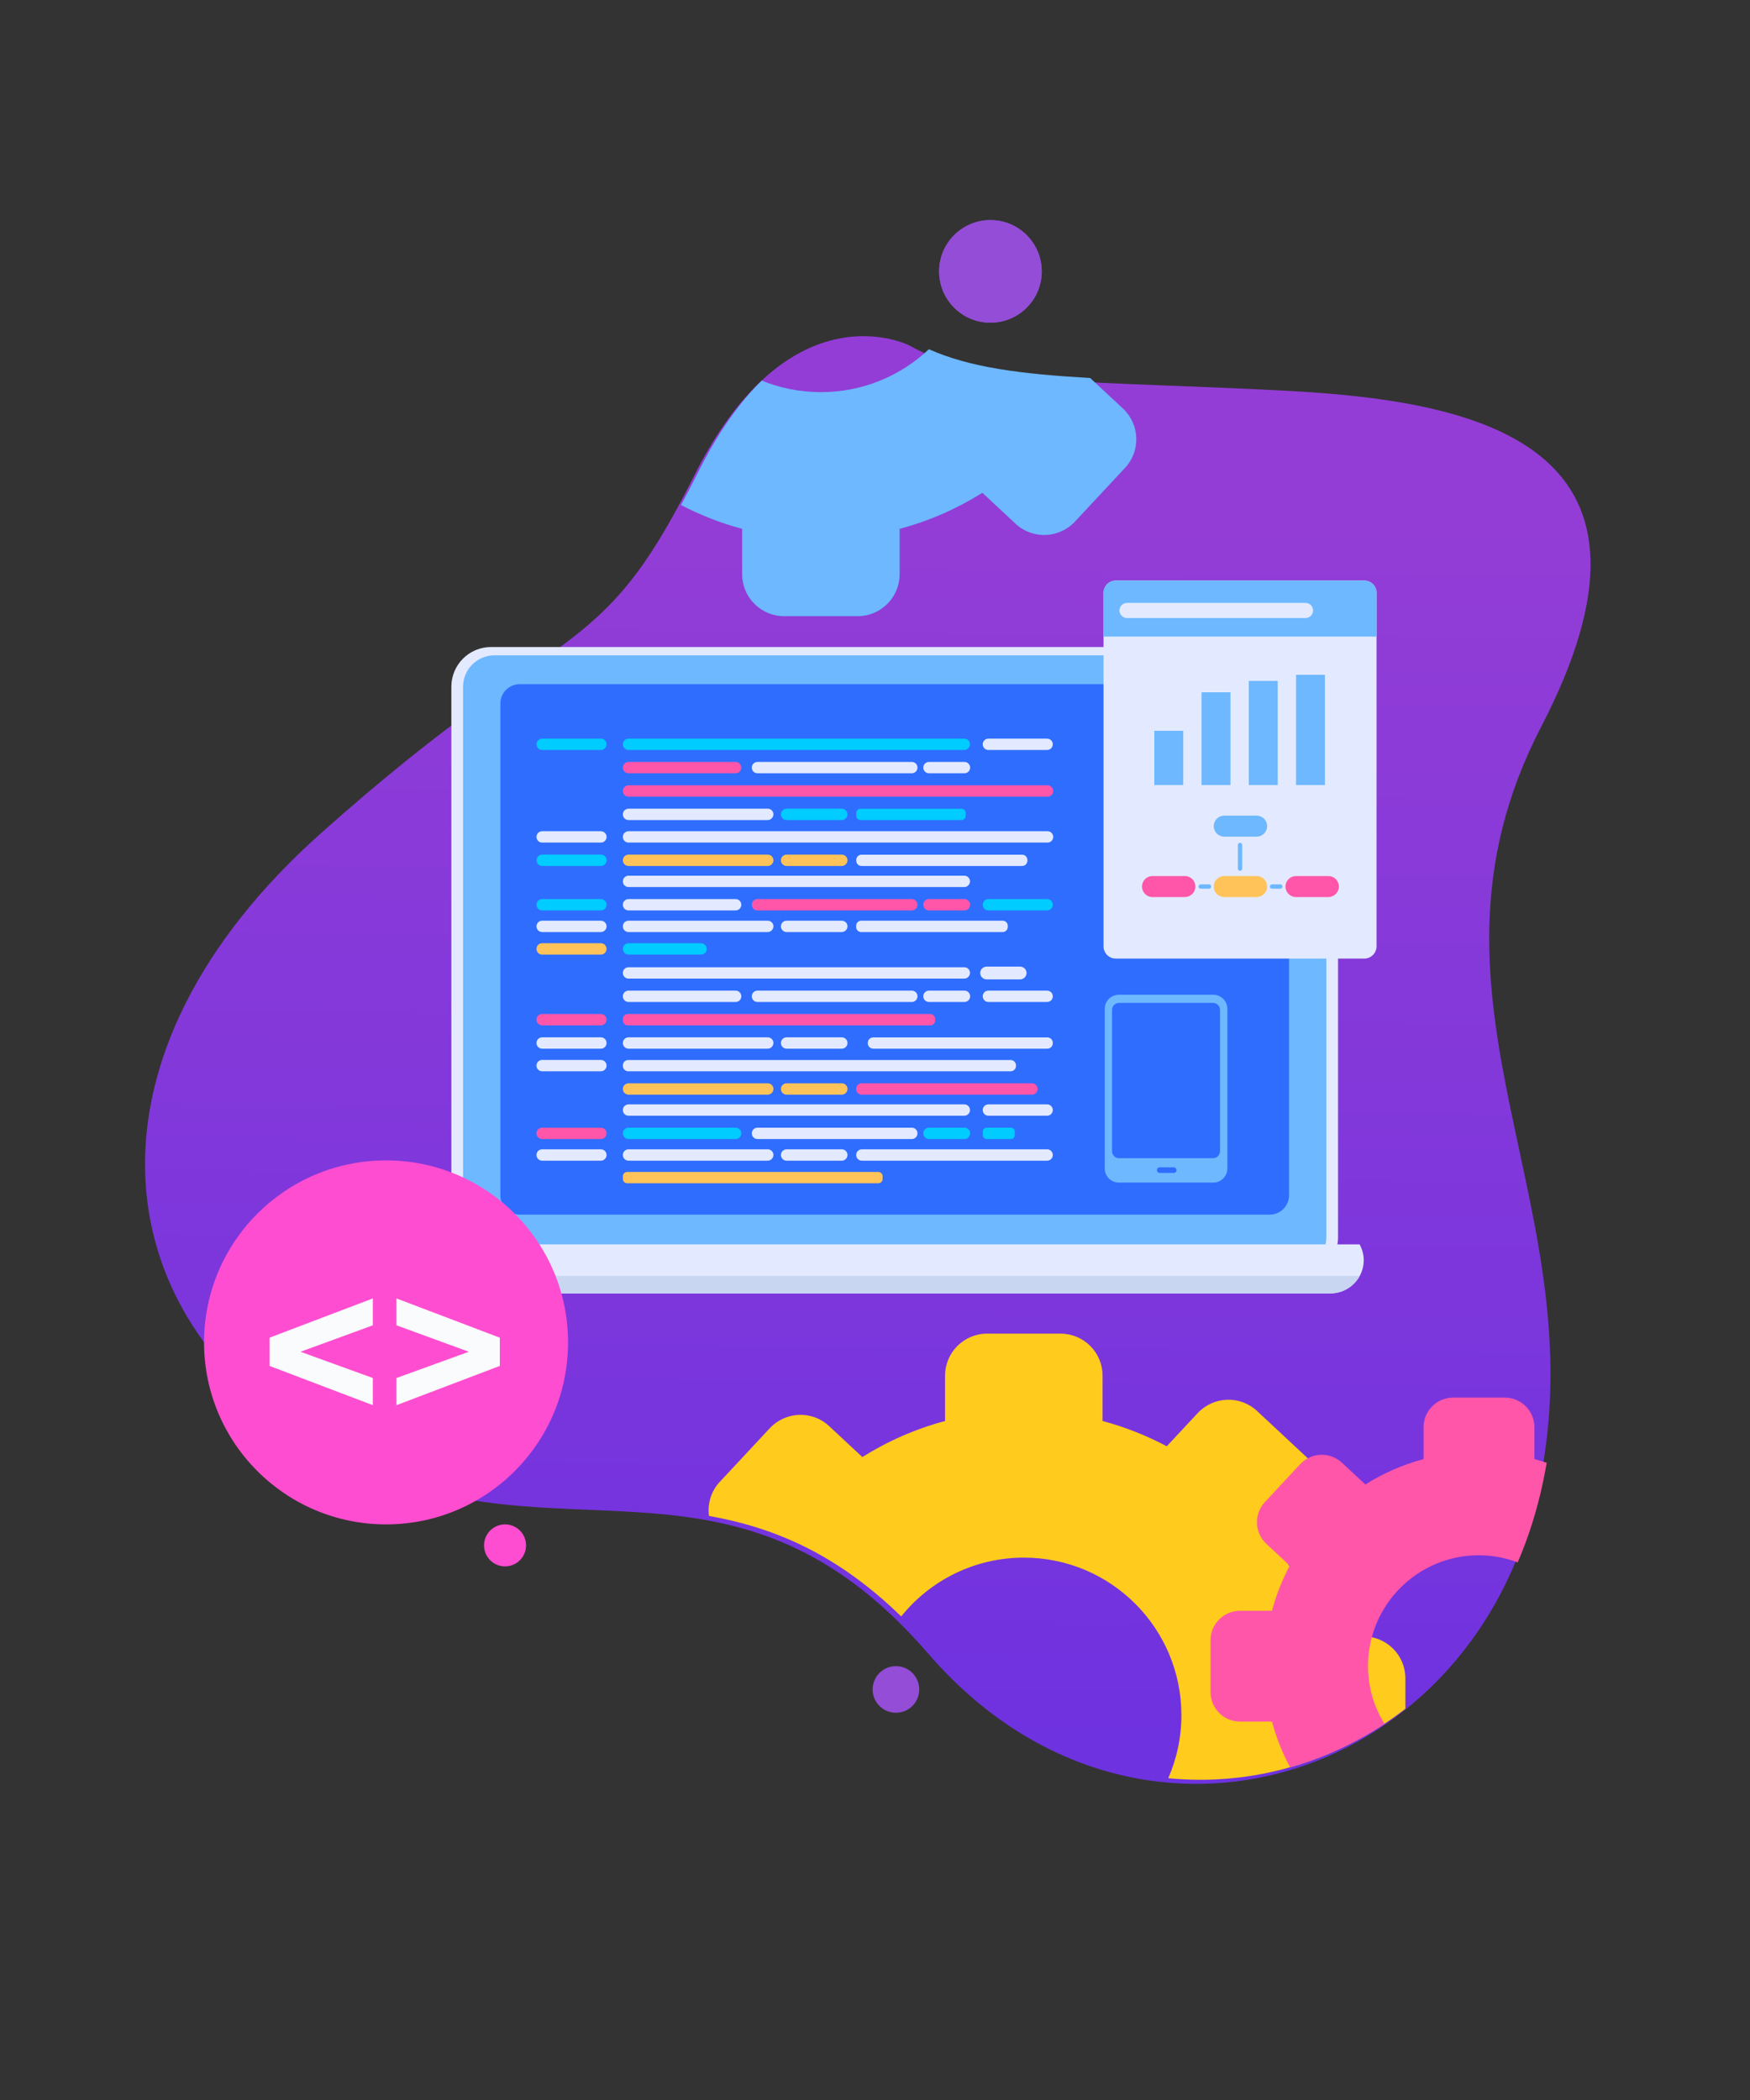<?xml version="1.0" encoding="utf-8"?>
<!-- Generator: Adobe Illustrator 23.0.3, SVG Export Plug-In . SVG Version: 6.00 Build 0)  -->
<svg version="1.1" id="Warstwa_1" xmlns="http://www.w3.org/2000/svg" xmlns:xlink="http://www.w3.org/1999/xlink" x="0px" y="0px"
	 viewBox="0 0 250 300" style="enable-background:new 0 0 250 300;" xml:space="preserve">
<rect x="0" y="0" width="250" height="300" fill="#333333" stroke="none"/>
<style type="text/css">
	.st0{fill:url(#SVGID_1_);}
	.st1{fill:#934DD6;}
	.st2{fill:#E3EAFF;}
	.st3{fill:#6DB8FF;}
	.st4{fill:#2F6DFF;}
	.st5{fill:#C8D6F2;}
	.st6{fill:#00CCFF;}
	.st7{fill:#FF56A9;}
	.st8{fill:#FFC359;}
	.st9{fill:#FFCB1D;}
	.st10{fill:#FF4DD1;}
	.st11{fill:#F9FBFC;}
</style>
<g>
	<g>
		<linearGradient id="SVGID_1_" gradientUnits="userSpaceOnUse" x1="124.421" y1="73.343" x2="121.921" y2="345.343">
			<stop  offset="0" style="stop-color:#933DD6"/>
			<stop  offset="1" style="stop-color:#5B2CE5"/>
		</linearGradient>
		<path class="st0" d="M129.88,49.34c0,0-17.05-8.71-30.75,18.69s-18.27,19.79-53.28,51s-31.97,68.51,0,87.54
			c31.97,19.03,57.85-3.81,86.78,29.69s76.88,19.03,86.78-22.07c9.9-41.1-19.79-70.79,0.76-110.37
			c20.55-39.58-7.61-46.43-35.78-47.96S140.43,55.29,129.88,49.34z"/>
		<path class="st1" d="M148.82,38.77c0,4.05-3.28,7.33-7.33,7.33c-4.05,0-7.33-3.28-7.33-7.33s3.28-7.33,7.33-7.33
			C145.53,31.44,148.82,34.72,148.82,38.77z"/>
		<path class="st1" d="M131.32,241.35c0,1.84-1.49,3.33-3.33,3.33c-1.84,0-3.33-1.49-3.33-3.33c0-1.84,1.49-3.33,3.33-3.33
			C129.82,238.02,131.32,239.51,131.32,241.35z"/>
	</g>
	<g>
		<path class="st1" d="M148.82,38.77c0,4.05-3.28,7.33-7.33,7.33c-4.05,0-7.33-3.28-7.33-7.33s3.28-7.33,7.33-7.33
			C145.53,31.44,148.82,34.72,148.82,38.77z"/>
	</g>
	<g>
		<g>
			<path class="st2" d="M185.48,182.44H70.15c-3.13,0-5.67-2.54-5.67-5.67V98.1c0-3.13,2.54-5.67,5.67-5.67h115.33
				c3.13,0,5.67,2.54,5.67,5.67v78.67C191.15,179.9,188.61,182.44,185.48,182.44z"/>
			<path class="st3" d="M184.99,181.25H70.64c-2.48,0-4.49-2.01-4.49-4.49V98.11c0-2.48,2.01-4.49,4.49-4.49h114.35
				c2.48,0,4.49,2.01,4.49,4.49v78.65C189.48,179.24,187.47,181.25,184.99,181.25z"/>
			<path class="st4" d="M181.38,173.52H74.25c-1.53,0-2.77-1.24-2.77-2.77v-70.24c0-1.53,1.24-2.77,2.77-2.77h107.13
				c1.53,0,2.77,1.24,2.77,2.77v70.24C184.15,172.28,182.91,173.52,181.38,173.52z"/>
			<path class="st2" d="M61.41,177.77c-0.36,0.67-0.59,1.43-0.59,2.25c0,2.62,2.13,4.75,4.75,4.75h124.5c2.62,0,4.75-2.13,4.75-4.75
				c0-0.82-0.23-1.58-0.59-2.25H61.41z"/>
		</g>
		<path class="st5" d="M61.41,182.27c0.8,1.48,2.35,2.5,4.16,2.5h124.5c1.8,0,3.36-1.02,4.16-2.5H61.41z"/>
	</g>
	<path class="st6" d="M85.84,107.14h-8.39c-0.45,0-0.81-0.36-0.81-0.81l0,0c0-0.45,0.36-0.81,0.81-0.81h8.39
		c0.45,0,0.81,0.36,0.81,0.81l0,0C86.65,106.77,86.29,107.14,85.84,107.14z"/>
	<path class="st2" d="M149.59,107.14h-8.39c-0.45,0-0.81-0.36-0.81-0.81l0,0c0-0.45,0.36-0.81,0.81-0.81h8.39
		c0.45,0,0.81,0.36,0.81,0.81l0,0C150.4,106.77,150.04,107.14,149.59,107.14z"/>
	<path class="st6" d="M137.76,107.14H89.79c-0.45,0-0.81-0.36-0.81-0.81l0,0c0-0.45,0.36-0.81,0.81-0.81h47.97
		c0.45,0,0.81,0.36,0.81,0.81l0,0C138.57,106.77,138.2,107.14,137.76,107.14z"/>
	<path class="st7" d="M105.09,110.47h-15.3c-0.45,0-0.81-0.36-0.81-0.81l0,0c0-0.45,0.36-0.81,0.81-0.81h15.3
		c0.45,0,0.81,0.36,0.81,0.81l0,0C105.9,110.11,105.54,110.47,105.09,110.47z"/>
	<path class="st2" d="M130.26,110.47h-22.05c-0.45,0-0.81-0.36-0.81-0.81l0,0c0-0.45,0.36-0.81,0.81-0.81h22.05
		c0.45,0,0.81,0.36,0.81,0.81l0,0C131.07,110.11,130.7,110.47,130.26,110.47z"/>
	<path class="st2" d="M137.78,110.47h-5.07c-0.45,0-0.81-0.36-0.81-0.81l0,0c0-0.45,0.36-0.81,0.81-0.81h5.07
		c0.45,0,0.81,0.36,0.81,0.81l0,0C138.59,110.11,138.22,110.47,137.78,110.47z"/>
	<path class="st2" d="M137.76,126.72H89.79c-0.45,0-0.81-0.36-0.81-0.81l0,0c0-0.45,0.36-0.81,0.81-0.81h47.97
		c0.45,0,0.81,0.36,0.81,0.81l0,0C138.57,126.36,138.2,126.72,137.76,126.72z"/>
	<path class="st6" d="M85.84,130.06h-8.39c-0.45,0-0.81-0.36-0.81-0.81l0,0c0-0.45,0.36-0.81,0.81-0.81h8.39
		c0.45,0,0.81,0.36,0.81,0.81l0,0C86.65,129.69,86.29,130.06,85.84,130.06z"/>
	<path class="st6" d="M149.59,130.06h-8.39c-0.45,0-0.81-0.36-0.81-0.81l0,0c0-0.45,0.36-0.81,0.81-0.81h8.39
		c0.45,0,0.81,0.36,0.81,0.81l0,0C150.4,129.69,150.04,130.06,149.59,130.06z"/>
	<path class="st2" d="M105.09,130.06h-15.3c-0.45,0-0.81-0.36-0.81-0.81l0,0c0-0.45,0.36-0.81,0.81-0.81h15.3
		c0.45,0,0.81,0.36,0.81,0.81l0,0C105.9,129.69,105.54,130.06,105.09,130.06z"/>
	<path class="st7" d="M130.26,130.06h-22.05c-0.45,0-0.81-0.36-0.81-0.81l0,0c0-0.45,0.36-0.81,0.81-0.81h22.05
		c0.45,0,0.81,0.36,0.81,0.81l0,0C131.07,129.69,130.7,130.06,130.26,130.06z"/>
	<path class="st7" d="M137.78,130.06h-5.07c-0.45,0-0.81-0.36-0.81-0.81l0,0c0-0.45,0.36-0.81,0.81-0.81h5.07
		c0.45,0,0.81,0.36,0.81,0.81l0,0C138.59,129.69,138.22,130.06,137.78,130.06z"/>
	<path class="st7" d="M149.65,113.81H89.79c-0.45,0-0.81-0.36-0.81-0.81l0,0c0-0.45,0.36-0.81,0.81-0.81h59.86
		c0.45,0,0.81,0.36,0.81,0.81l0,0C150.46,113.45,150.1,113.81,149.65,113.81z"/>
	<path class="st6" d="M137.36,117.15h-14.44c-0.33,0-0.6-0.27-0.6-0.6v-0.41c0-0.33,0.27-0.6,0.6-0.6h14.44c0.33,0,0.6,0.27,0.6,0.6
		v0.41C137.96,116.88,137.69,117.15,137.36,117.15z"/>
	<path class="st2" d="M109.67,117.15H89.79c-0.45,0-0.81-0.36-0.81-0.81l0,0c0-0.45,0.36-0.81,0.81-0.81h19.89
		c0.45,0,0.81,0.36,0.81,0.81l0,0C110.48,116.78,110.12,117.15,109.67,117.15z"/>
	<path class="st6" d="M120.26,117.15h-7.89c-0.45,0-0.81-0.36-0.81-0.81l0,0c0-0.45,0.36-0.81,0.81-0.81h7.89
		c0.45,0,0.81,0.36,0.81,0.81l0,0C121.07,116.78,120.7,117.15,120.26,117.15z"/>
	<path class="st2" d="M85.84,120.37h-8.39c-0.45,0-0.81-0.36-0.81-0.81l0,0c0-0.45,0.36-0.81,0.81-0.81h8.39
		c0.45,0,0.81,0.36,0.81,0.81l0,0C86.65,120.01,86.29,120.37,85.84,120.37z"/>
	<path class="st2" d="M149.65,120.37H89.79c-0.45,0-0.81-0.36-0.81-0.81l0,0c0-0.45,0.36-0.81,0.81-0.81h59.86
		c0.45,0,0.81,0.36,0.81,0.81l0,0C150.46,120.01,150.1,120.37,149.65,120.37z"/>
	<path class="st2" d="M85.84,133.15h-8.39c-0.45,0-0.81-0.36-0.81-0.81l0,0c0-0.45,0.36-0.81,0.81-0.81h8.39
		c0.45,0,0.81,0.36,0.81,0.81l0,0C86.65,132.78,86.29,133.15,85.84,133.15z"/>
	<path class="st2" d="M143.25,133.15h-20.23c-0.39,0-0.71-0.32-0.71-0.71v-0.2c0-0.39,0.32-0.71,0.71-0.71h20.23
		c0.39,0,0.71,0.32,0.71,0.71v0.2C143.96,132.83,143.64,133.15,143.25,133.15z"/>
	<path class="st2" d="M109.67,133.15H89.79c-0.45,0-0.81-0.36-0.81-0.81l0,0c0-0.45,0.36-0.81,0.81-0.81h19.89
		c0.45,0,0.81,0.36,0.81,0.81l0,0C110.48,132.78,110.12,133.15,109.67,133.15z"/>
	<path class="st2" d="M120.26,133.15h-7.89c-0.45,0-0.81-0.36-0.81-0.81l0,0c0-0.45,0.36-0.81,0.81-0.81h7.89
		c0.45,0,0.81,0.36,0.81,0.81l0,0C121.07,132.78,120.7,133.15,120.26,133.15z"/>
	<path class="st8" d="M85.84,136.37h-8.39c-0.45,0-0.81-0.36-0.81-0.81l0,0c0-0.45,0.36-0.81,0.81-0.81h8.39
		c0.45,0,0.81,0.36,0.81,0.81l0,0C86.65,136.01,86.29,136.37,85.84,136.37z"/>
	<path class="st6" d="M100.15,136.37H89.79c-0.45,0-0.81-0.36-0.81-0.81l0,0c0-0.45,0.36-0.81,0.81-0.81h10.36
		c0.45,0,0.81,0.36,0.81,0.81l0,0C100.96,136.01,100.6,136.37,100.15,136.37z"/>
	<path class="st6" d="M77.46,123.71c-0.45,0-0.81-0.36-0.81-0.81l0,0c0-0.45,0.36-0.81,0.81-0.81h8.39c0.45,0,0.81,0.36,0.81,0.81
		l0,0c0,0.45-0.36,0.81-0.81,0.81"/>
	<path class="st2" d="M146.02,123.71h-22.95c-0.42,0-0.75-0.34-0.75-0.75v-0.11c0-0.42,0.34-0.75,0.75-0.75h22.95
		c0.42,0,0.75,0.34,0.75,0.75v0.11C146.77,123.37,146.44,123.71,146.02,123.71z"/>
	<path class="st8" d="M109.67,123.71H89.79c-0.45,0-0.81-0.36-0.81-0.81l0,0c0-0.45,0.36-0.81,0.81-0.81h19.89
		c0.45,0,0.81,0.36,0.81,0.81l0,0C110.48,123.35,110.12,123.71,109.67,123.71z"/>
	<path class="st8" d="M120.26,123.71h-7.89c-0.45,0-0.81-0.36-0.81-0.81l0,0c0-0.45,0.36-0.81,0.81-0.81h7.89
		c0.45,0,0.81,0.36,0.81,0.81l0,0C121.07,123.35,120.7,123.71,120.26,123.71z"/>
	<path class="st2" d="M145.74,139.91h-4.8c-0.5,0-0.91-0.41-0.91-0.91l0,0c0-0.5,0.41-0.91,0.91-0.91h4.8c0.5,0,0.91,0.41,0.91,0.91
		l0,0C146.65,139.5,146.24,139.91,145.74,139.91z"/>
	<path class="st2" d="M137.76,139.8H89.79c-0.45,0-0.81-0.36-0.81-0.81l0,0c0-0.45,0.36-0.81,0.81-0.81h47.97
		c0.45,0,0.81,0.36,0.81,0.81l0,0C138.57,139.44,138.2,139.8,137.76,139.8z"/>
	<path class="st2" d="M149.59,143.14h-8.39c-0.45,0-0.81-0.36-0.81-0.81l0,0c0-0.45,0.36-0.81,0.81-0.81h8.39
		c0.45,0,0.81,0.36,0.81,0.81l0,0C150.4,142.78,150.04,143.14,149.59,143.14z"/>
	<path class="st2" d="M105.09,143.14h-15.3c-0.45,0-0.81-0.36-0.81-0.81l0,0c0-0.45,0.36-0.81,0.81-0.81h15.3
		c0.45,0,0.81,0.36,0.81,0.81l0,0C105.9,142.78,105.54,143.14,105.09,143.14z"/>
	<path class="st2" d="M130.26,143.14h-22.05c-0.45,0-0.81-0.36-0.81-0.81l0,0c0-0.45,0.36-0.81,0.81-0.81h22.05
		c0.45,0,0.81,0.36,0.81,0.81l0,0C131.07,142.78,130.7,143.14,130.26,143.14z"/>
	<path class="st2" d="M137.78,143.14h-5.07c-0.45,0-0.81-0.36-0.81-0.81l0,0c0-0.45,0.36-0.81,0.81-0.81h5.07
		c0.45,0,0.81,0.36,0.81,0.81l0,0C138.59,142.78,138.22,143.14,137.78,143.14z"/>
	<path class="st2" d="M149.59,159.39h-8.39c-0.45,0-0.81-0.36-0.81-0.81l0,0c0-0.45,0.36-0.81,0.81-0.81h8.39
		c0.45,0,0.81,0.36,0.81,0.81l0,0C150.4,159.02,150.04,159.39,149.59,159.39z"/>
	<path class="st2" d="M137.76,159.39H89.79c-0.45,0-0.81-0.36-0.81-0.81l0,0c0-0.45,0.36-0.81,0.81-0.81h47.97
		c0.45,0,0.81,0.36,0.81,0.81l0,0C138.57,159.02,138.2,159.39,137.76,159.39z"/>
	<path class="st7" d="M85.84,162.72h-8.39c-0.45,0-0.81-0.36-0.81-0.81l0,0c0-0.45,0.36-0.81,0.81-0.81h8.39
		c0.45,0,0.81,0.36,0.81,0.81l0,0C86.65,162.36,86.29,162.72,85.84,162.72z"/>
	<path class="st6" d="M144.42,162.72h-3.47c-0.3,0-0.55-0.24-0.55-0.55v-0.52c0-0.3,0.24-0.55,0.55-0.55h3.47
		c0.3,0,0.55,0.24,0.55,0.55v0.52C144.96,162.48,144.72,162.72,144.42,162.72z"/>
	<path class="st6" d="M105.09,162.72h-15.3c-0.45,0-0.81-0.36-0.81-0.81l0,0c0-0.45,0.36-0.81,0.81-0.81h15.3
		c0.45,0,0.81,0.36,0.81,0.81l0,0C105.9,162.36,105.54,162.72,105.09,162.72z"/>
	<path class="st2" d="M130.26,162.72h-22.05c-0.45,0-0.81-0.36-0.81-0.81l0,0c0-0.45,0.36-0.81,0.81-0.81h22.05
		c0.45,0,0.81,0.36,0.81,0.81l0,0C131.07,162.36,130.7,162.72,130.26,162.72z"/>
	<path class="st6" d="M137.78,162.72h-5.07c-0.45,0-0.81-0.36-0.81-0.81l0,0c0-0.45,0.36-0.81,0.81-0.81h5.07
		c0.45,0,0.81,0.36,0.81,0.81l0,0C138.59,162.36,138.22,162.72,137.78,162.72z"/>
	<path class="st7" d="M85.84,146.48h-8.39c-0.45,0-0.81-0.36-0.81-0.81l0,0c0-0.45,0.36-0.81,0.81-0.81h8.39
		c0.45,0,0.81,0.36,0.81,0.81l0,0C86.65,146.11,86.29,146.48,85.84,146.48z"/>
	<path class="st7" d="M132.9,146.48H89.67c-0.38,0-0.69-0.31-0.69-0.69v-0.24c0-0.38,0.31-0.69,0.69-0.69h43.23
		c0.38,0,0.69,0.31,0.69,0.69v0.24C133.59,146.17,133.28,146.48,132.9,146.48z"/>
	<path class="st2" d="M85.84,149.81h-8.39c-0.45,0-0.81-0.36-0.81-0.81l0,0c0-0.45,0.36-0.81,0.81-0.81h8.39
		c0.45,0,0.81,0.36,0.81,0.81l0,0C86.65,149.45,86.29,149.81,85.84,149.81z"/>
	<path class="st2" d="M149.62,149.81h-24.87c-0.43,0-0.78-0.35-0.78-0.78v-0.05c0-0.43,0.35-0.78,0.78-0.78h24.87
		c0.43,0,0.78,0.35,0.78,0.78v0.05C150.4,149.46,150.05,149.81,149.62,149.81z"/>
	<path class="st2" d="M109.67,149.81H89.79c-0.45,0-0.81-0.36-0.81-0.81l0,0c0-0.45,0.36-0.81,0.81-0.81h19.89
		c0.45,0,0.81,0.36,0.81,0.81l0,0C110.48,149.45,110.12,149.81,109.67,149.81z"/>
	<path class="st2" d="M120.26,149.81h-7.89c-0.45,0-0.81-0.36-0.81-0.81l0,0c0-0.45,0.36-0.81,0.81-0.81h7.89
		c0.45,0,0.81,0.36,0.81,0.81l0,0C121.07,149.45,120.7,149.81,120.26,149.81z"/>
	<path class="st2" d="M85.84,153.04h-8.39c-0.45,0-0.81-0.36-0.81-0.81l0,0c0-0.45,0.36-0.81,0.81-0.81h8.39
		c0.45,0,0.81,0.36,0.81,0.81l0,0C86.65,152.68,86.29,153.04,85.84,153.04z"/>
	<path class="st2" d="M144.38,153.04H89.75c-0.43,0-0.77-0.35-0.77-0.77v-0.07c0-0.43,0.35-0.77,0.77-0.77h54.62
		c0.43,0,0.77,0.35,0.77,0.77v0.07C145.15,152.69,144.8,153.04,144.38,153.04z"/>
	<path class="st2" d="M85.84,165.81h-8.39c-0.45,0-0.81-0.36-0.81-0.81l0,0c0-0.45,0.36-0.81,0.81-0.81h8.39
		c0.45,0,0.81,0.36,0.81,0.81l0,0C86.65,165.45,86.29,165.81,85.84,165.81z"/>
	<path class="st2" d="M149.59,165.81h-26.47c-0.45,0-0.81-0.36-0.81-0.81l0,0c0-0.45,0.36-0.81,0.81-0.81h26.47
		c0.45,0,0.81,0.36,0.81,0.81l0,0C150.4,165.45,150.04,165.81,149.59,165.81z"/>
	<path class="st2" d="M109.67,165.81H89.79c-0.45,0-0.81-0.36-0.81-0.81l0,0c0-0.45,0.36-0.81,0.81-0.81h19.89
		c0.45,0,0.81,0.36,0.81,0.81l0,0C110.48,165.45,110.12,165.81,109.67,165.81z"/>
	<path class="st2" d="M120.26,165.81h-7.89c-0.45,0-0.81-0.36-0.81-0.81l0,0c0-0.45,0.36-0.81,0.81-0.81h7.89
		c0.45,0,0.81,0.36,0.81,0.81l0,0C121.07,165.45,120.7,165.81,120.26,165.81z"/>
	<path class="st8" d="M125.46,169.04H89.61c-0.35,0-0.63-0.28-0.63-0.63v-0.36c0-0.35,0.28-0.63,0.63-0.63h35.85
		c0.35,0,0.63,0.28,0.63,0.63v0.36C126.09,168.76,125.81,169.04,125.46,169.04z"/>
	<path class="st7" d="M147.44,156.38h-24.35c-0.43,0-0.78-0.35-0.78-0.78v-0.06c0-0.43,0.35-0.78,0.78-0.78h24.35
		c0.43,0,0.78,0.35,0.78,0.78v0.06C148.21,156.03,147.86,156.38,147.44,156.38z"/>
	<path class="st8" d="M109.67,156.38H89.79c-0.45,0-0.81-0.36-0.81-0.81l0,0c0-0.45,0.36-0.81,0.81-0.81h19.89
		c0.45,0,0.81,0.36,0.81,0.81l0,0C110.48,156.01,110.12,156.38,109.67,156.38z"/>
	<path class="st8" d="M120.26,156.38h-7.89c-0.45,0-0.81-0.36-0.81-0.81l0,0c0-0.45,0.36-0.81,0.81-0.81h7.89
		c0.45,0,0.81,0.36,0.81,0.81l0,0C121.07,156.01,120.7,156.38,120.26,156.38z"/>
	<g>
		<path class="st2" d="M194.9,136.94h-35.5c-0.97,0-1.75-0.78-1.75-1.75v-50.5c0-0.97,0.78-1.75,1.75-1.75h35.5
			c0.97,0,1.75,0.78,1.75,1.75v50.5C196.65,136.15,195.86,136.94,194.9,136.94z"/>
		<path class="st3" d="M194.9,82.94h-35.5c-0.97,0-1.75,0.78-1.75,1.75v6.25h39v-6.25C196.65,83.72,195.86,82.94,194.9,82.94z"/>
		<path class="st2" d="M186.5,88.29H161c-0.6,0-1.08-0.49-1.08-1.08l0,0c0-0.6,0.49-1.08,1.08-1.08h25.5c0.6,0,1.08,0.49,1.08,1.08
			l0,0C187.59,87.81,187.1,88.29,186.5,88.29z"/>
	</g>
	<rect x="164.9" y="104.4" class="st3" width="4.13" height="7.75"/>
	<rect x="171.65" y="98.9" class="st3" width="4.13" height="13.25"/>
	<rect x="178.4" y="97.27" class="st3" width="4.13" height="14.88"/>
	<rect x="185.15" y="96.4" class="st3" width="4.13" height="15.75"/>
	<g>
		<path class="st3" d="M179.52,119.52h-4.63c-0.83,0-1.5-0.67-1.5-1.5l0,0c0-0.83,0.67-1.5,1.5-1.5h4.63c0.83,0,1.5,0.67,1.5,1.5
			l0,0C181.02,118.85,180.35,119.52,179.52,119.52z"/>
		<g>
			<path class="st7" d="M169.27,128.15h-4.63c-0.83,0-1.5-0.67-1.5-1.5l0,0c0-0.83,0.67-1.5,1.5-1.5h4.63c0.83,0,1.5,0.67,1.5,1.5
				l0,0C170.77,127.47,170.1,128.15,169.27,128.15z"/>
			<path class="st8" d="M179.52,128.15h-4.63c-0.83,0-1.5-0.67-1.5-1.5l0,0c0-0.83,0.67-1.5,1.5-1.5h4.63c0.83,0,1.5,0.67,1.5,1.5
				l0,0C181.02,127.47,180.35,128.15,179.52,128.15z"/>
			<path class="st7" d="M189.77,128.15h-4.63c-0.83,0-1.5-0.67-1.5-1.5l0,0c0-0.83,0.67-1.5,1.5-1.5h4.63c0.83,0,1.5,0.67,1.5,1.5
				l0,0C191.27,127.47,190.6,128.15,189.77,128.15z"/>
		</g>
		<path class="st3" d="M177.15,124.4L177.15,124.4c-0.17,0-0.31-0.14-0.31-0.31v-3.38c0-0.17,0.14-0.31,0.31-0.31l0,0
			c0.17,0,0.31,0.14,0.31,0.31v3.38C177.46,124.26,177.32,124.4,177.15,124.4z"/>
		<path class="st3" d="M173.02,126.65L173.02,126.65c0,0.17-0.14,0.31-0.31,0.31h-1.18c-0.17,0-0.31-0.14-0.31-0.31l0,0
			c0-0.17,0.14-0.31,0.31-0.31h1.18C172.88,126.33,173.02,126.47,173.02,126.65z"/>
		<path class="st3" d="M183.21,126.65L183.21,126.65c0,0.17-0.14,0.31-0.31,0.31h-1.18c-0.17,0-0.31-0.14-0.31-0.31l0,0
			c0-0.17,0.14-0.31,0.31-0.31h1.18C183.07,126.33,183.21,126.47,183.21,126.65z"/>
	</g>
	<path class="st3" d="M173.33,168.94h-13.5c-1.11,0-2.01-0.9-2.01-2.01v-22.81c0-1.11,0.9-2.01,2.01-2.01h13.5
		c1.11,0,2.01,0.9,2.01,2.01v22.81C175.34,168.04,174.44,168.94,173.33,168.94z"/>
	<path class="st4" d="M173.28,165.46h-13.41c-0.56,0-1.01-0.45-1.01-1.01v-20.17c0-0.56,0.45-1.01,1.01-1.01h13.41
		c0.56,0,1.01,0.45,1.01,1.01v20.17C174.29,165.01,173.84,165.46,173.28,165.46z"/>
	<path class="st4" d="M167.67,167.56h-2c-0.22,0-0.4-0.18-0.4-0.4l0,0c0-0.22,0.18-0.4,0.4-0.4h2c0.22,0,0.4,0.18,0.4,0.4l0,0
		C168.07,167.39,167.89,167.56,167.67,167.56z"/>
	<path class="st9" d="M194.77,233.77h-6.48c-1.13-4.23-2.88-8.2-5.15-11.82l4.42-4.74c2.26-2.42,2.12-6.22-0.3-8.48l-7.68-7.16
		c-2.42-2.26-6.22-2.12-8.48,0.3l-4.42,4.74c-2.88-1.53-5.95-2.75-9.17-3.61v-6.48c0-3.31-2.69-6-6-6h-10.5c-3.31,0-6,2.69-6,6V203
		c-4.23,1.13-8.2,2.88-11.82,5.15l-4.74-4.42c-2.42-2.26-6.22-2.12-8.48,0.3l-7.16,7.68c-1.26,1.36-1.75,3.14-1.53,4.85
		c9.09,1.62,18.14,5.28,27.46,14.36c4.12-5.12,10.44-8.4,17.53-8.4c12.43,0,22.5,10.07,22.5,22.5c0,3.2-0.67,6.25-1.88,9.01
		c12.1,1.2,24.15-2.39,33.88-9.92v-4.34C200.77,236.46,198.09,233.77,194.77,233.77z"/>
	<path class="st3" d="M117.27,56.02c-2.99,0-5.85-0.59-8.46-1.65c-3.05,3-6.14,7.21-9.08,13.09c-0.85,1.69-1.66,3.25-2.44,4.69
		c2.75,1.43,5.67,2.58,8.73,3.4v6.48c0,3.31,2.69,6,6,6h10.5c3.31,0,6-2.69,6-6v-6.48c4.23-1.13,8.2-2.88,11.82-5.15l4.74,4.42
		c2.42,2.26,6.22,2.12,8.48-0.3l7.16-7.68c2.26-2.42,2.12-6.22-0.3-8.48l-4.68-4.36c-9.86-0.56-17.21-1.5-23.04-4.11
		C128.68,53.69,123.25,56.02,117.27,56.02z"/>
	<path class="st7" d="M195.43,238.02c0-8.75,7.09-15.84,15.84-15.84c1.95,0,3.81,0.37,5.54,1.02c1.3-3.01,2.37-6.2,3.19-9.58
		c0.38-1.57,0.69-3.11,0.96-4.65c-0.58-0.19-1.17-0.37-1.76-0.53v-4.56c0-2.33-1.89-4.22-4.22-4.22h-7.39
		c-2.33,0-4.22,1.89-4.22,4.22v4.56c-2.98,0.8-5.78,2.03-8.32,3.63l-3.34-3.11c-1.71-1.59-4.38-1.5-5.97,0.21l-5.04,5.41
		c-1.59,1.71-1.5,4.38,0.21,5.97l3.34,3.11c-1.08,2.03-1.94,4.19-2.54,6.45h-4.56c-2.33,0-4.22,1.89-4.22,4.22v7.39
		c0,2.33,1.89,4.22,4.22,4.22h4.56c0.61,2.3,1.49,4.48,2.59,6.53c4.75-1.35,9.29-3.43,13.49-6.21
		C196.29,243.86,195.43,241.04,195.43,238.02z"/>
	<circle class="st10" cx="55.15" cy="191.77" r="26"/>
	<g>
		<g>
			<path class="st11" d="M53.26,189.33l-10.33,3.78l10.33,3.75v3.88l-14.76-5.61v-4.03l14.76-5.61V189.33z"/>
		</g>
		<g>
			<path class="st11" d="M56.64,185.49l14.76,5.61v4.03l-14.76,5.61v-3.88l10.33-3.75l-10.33-3.78V185.49z"/>
		</g>
	</g>
	<circle class="st10" cx="72.15" cy="220.77" r="3"/>
</g>
</svg>
